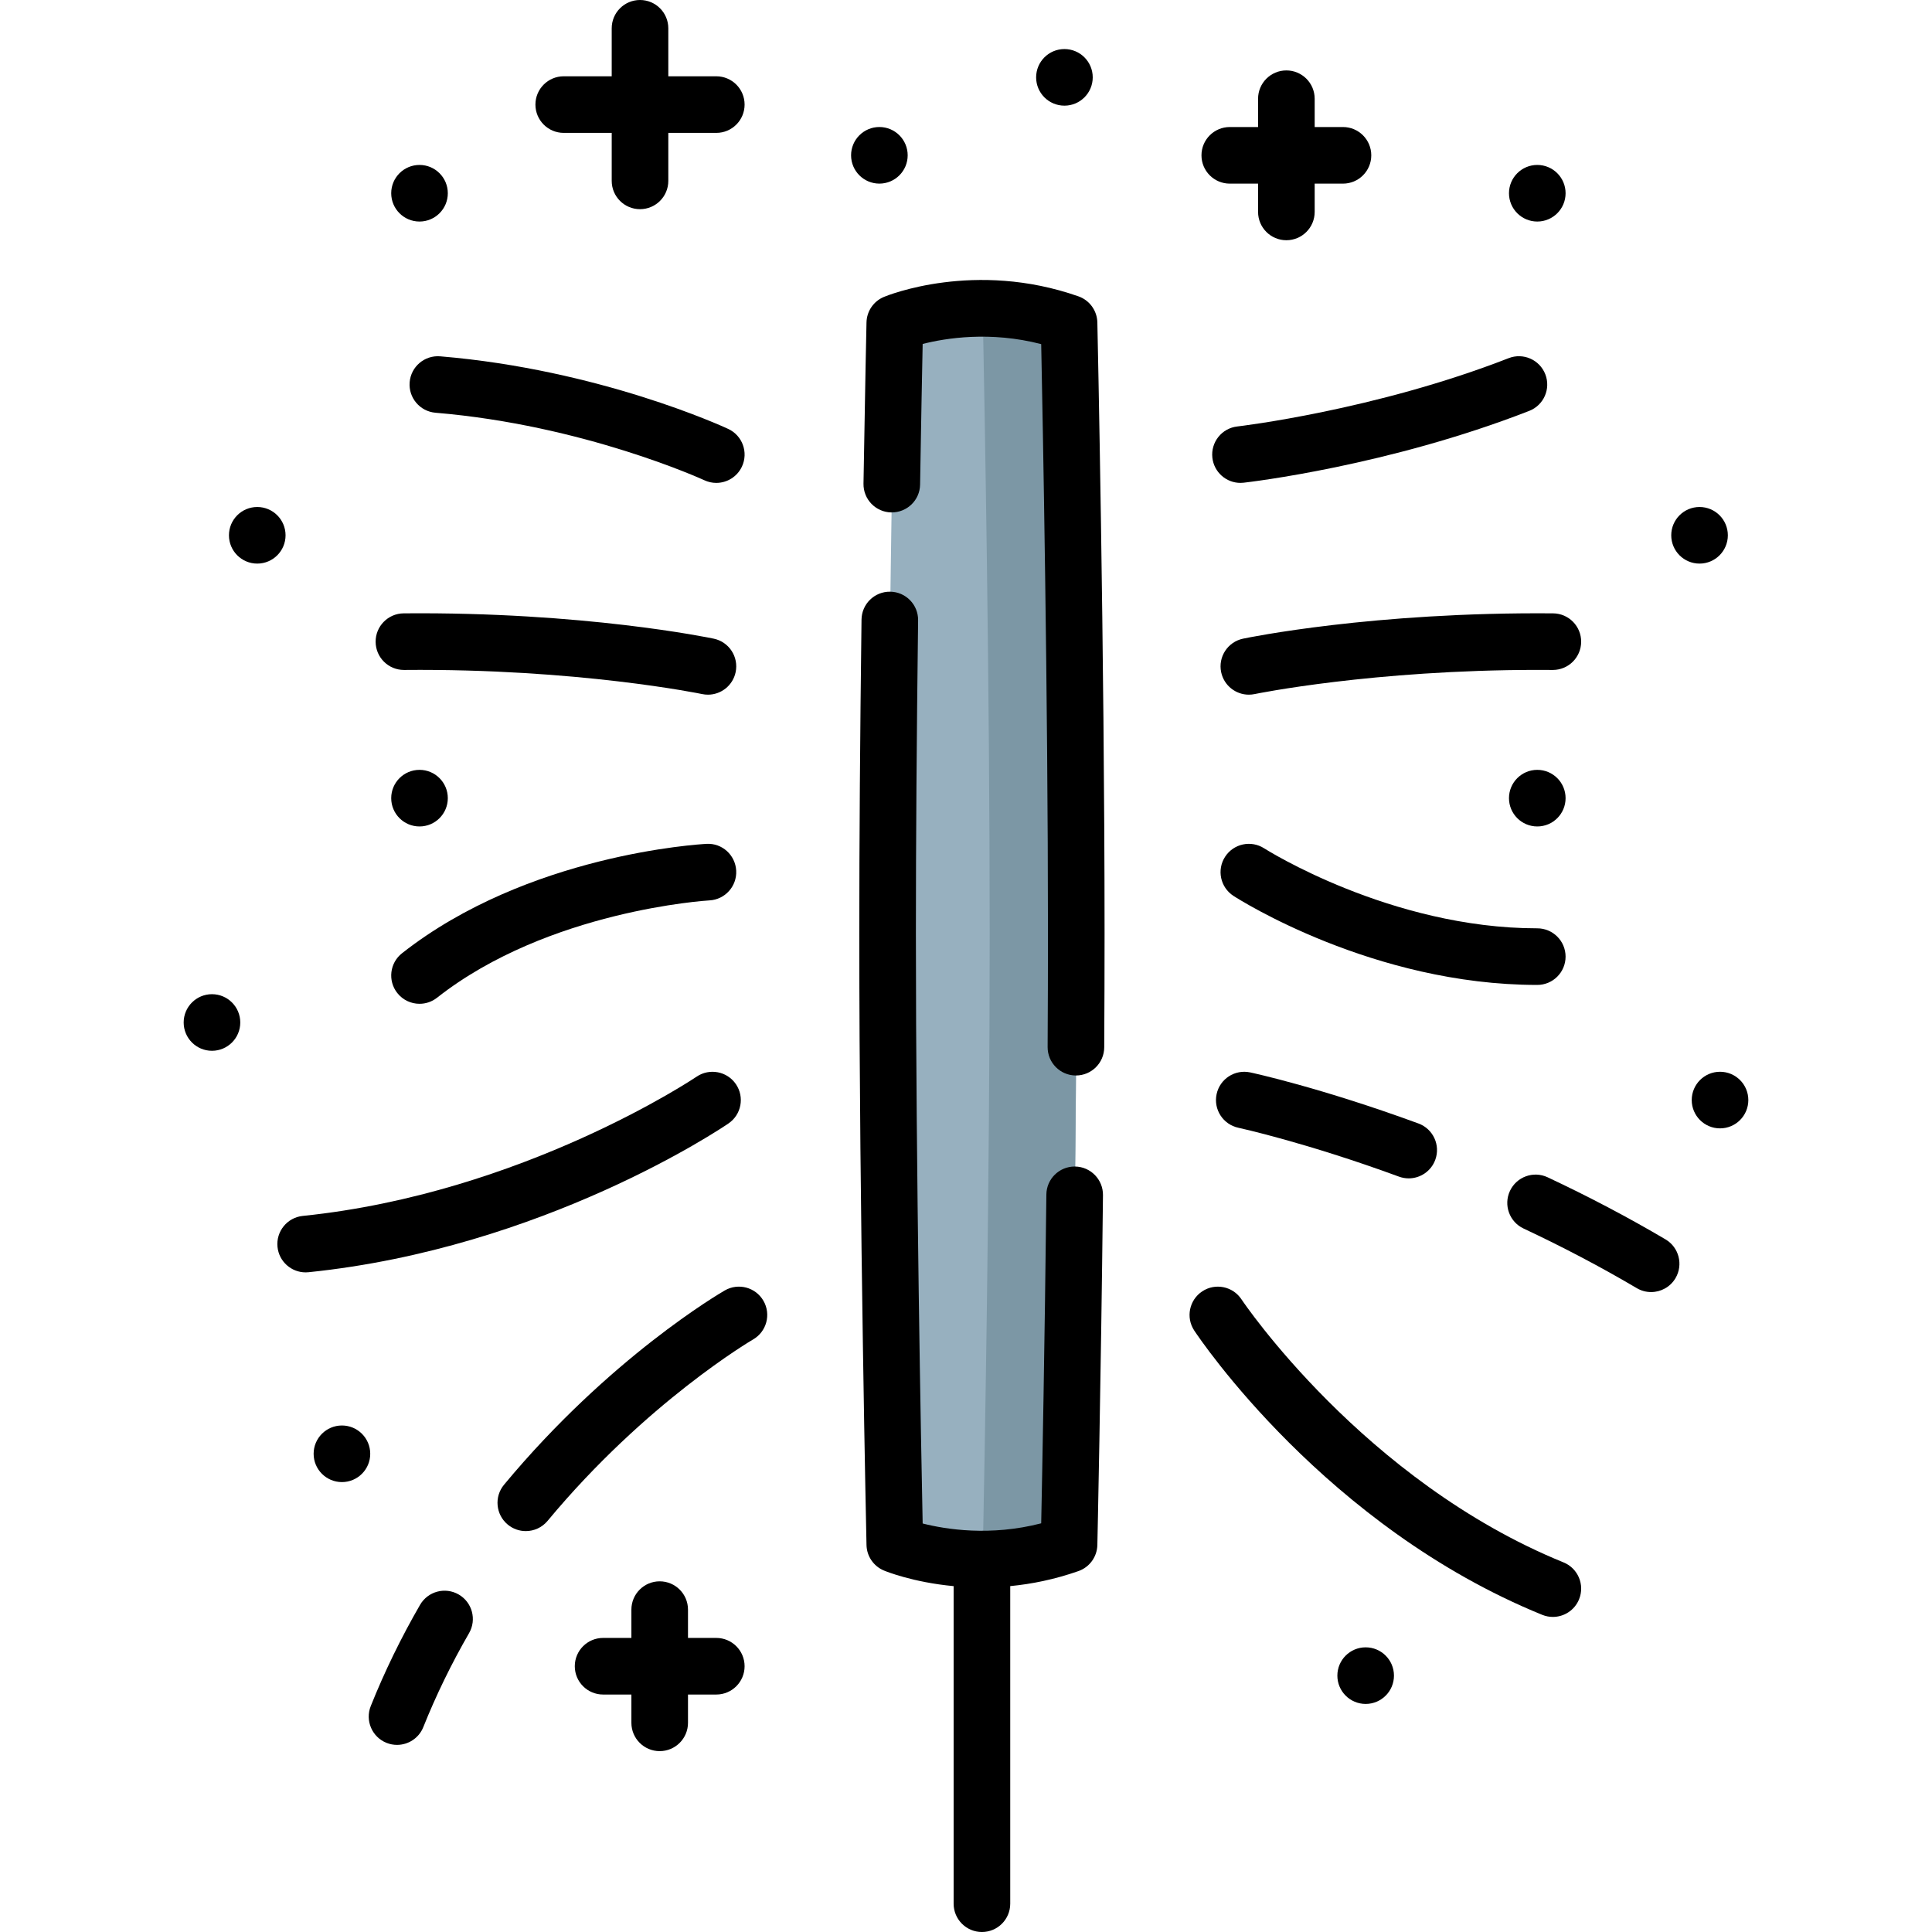 <svg id="Layer_1" enable-background="new 0 0 512 512" height="512" viewBox="0 0 512 512" width="512" xmlns="http://www.w3.org/2000/svg"><g><g><path d="m285.284 247.445c0 75.45-1.91 161.83-1.91 161.83-8.29 2.92-16.15 3.9-22.95 3.92-13.77.03-23.23-3.92-23.23-3.92s-1.91-86.38-1.91-161.83 1.91-161.84 1.91-161.84 9.46-3.94 23.23-3.91c6.8.02 14.66 1 22.95 3.91 0 0 1.91 86.39 1.91 161.84z" fill="#97b0bf"/><path d="m285.284 247.445c0 75.45-1.91 161.83-1.91 161.83-8.29 2.92-16.15 3.9-22.95 3.92.54-27.34 1.86-100.31 1.86-165.75s-1.32-138.41-1.86-165.75c6.8.02 14.66 1 22.95 3.91 0 0 1.91 86.39 1.91 161.84z" fill="#7c97a5"/></g><g><path d="m285.797 78.534c-27.475-9.649-50.586-.251-51.556.154-2.738 1.143-4.545 3.791-4.61 6.757-.004.171-.383 17.397-.797 42.732-.067 4.142 3.234 7.555 7.376 7.622 4.177.04 7.554-3.236 7.622-7.376.277-16.97.539-30.291.682-37.271 6.149-1.562 17.933-3.447 31.413.043.411 20.104 1.794 92.5 1.794 156.249 0 9.346-.03 19.449-.09 30.029-.023 4.142 3.315 7.519 7.458 7.542h.043c4.122 0 7.476-3.33 7.499-7.458.06-10.608.09-20.739.09-30.113 0-74.667-1.892-161.135-1.911-162-.07-3.122-2.066-5.875-5.013-6.91z"/><path d="m284.881 309.142h-.085c-4.104 0-7.452 3.304-7.498 7.417-.438 39.697-1.105 74.214-1.37 87.136-13.489 3.494-25.277 1.602-31.413.045-.41-20.045-1.794-92.499-1.794-156.295 0-24.299.197-52.24.587-83.049.053-4.142-3.263-7.542-7.404-7.594-4.154-.051-7.542 3.263-7.594 7.404-.391 30.871-.589 58.876-.589 83.238 0 74.668 1.891 161.136 1.91 162.001.065 2.965 1.872 5.613 4.61 6.756.53.221 7.651 3.121 18.479 4.141v84.158c0 4.143 3.357 7.5 7.5 7.5s7.5-3.357 7.5-7.5v-84.166c5.649-.544 11.748-1.756 18.077-3.979 2.947-1.035 4.943-3.788 5.013-6.91.01-.419.932-42.421 1.488-92.721.045-4.141-3.276-7.536-7.417-7.582z"/><path d="m321.292 121.313c.433 3.83 3.678 6.658 7.442 6.658.282 0 .566-.016.853-.049 1.547-.175 38.295-4.451 75.671-19.03 3.859-1.505 5.767-5.854 4.262-9.713-1.506-3.859-5.853-5.768-9.713-4.262-35.489 13.844-71.548 18.06-71.908 18.101-4.115.466-7.073 4.179-6.607 8.295z"/><path d="m329.418 169.254c-4.053.851-6.647 4.824-5.798 8.877.74 3.536 3.859 5.964 7.334 5.964.509 0 1.025-.052 1.543-.16.315-.066 31.168-6.407 75.079-6.407 1.283 0 2.58.005 3.884.017h.065c4.112 0 7.464-3.316 7.499-7.436.035-4.143-3.294-7.528-7.436-7.564-47.668-.398-80.785 6.418-82.17 6.709z"/><path d="m414.894 253.516c0-4.143-3.357-7.5-7.5-7.5-38.927 0-72.044-20.985-72.374-21.197-3.477-2.238-8.115-1.24-10.361 2.237-2.247 3.479-1.247 8.122 2.232 10.369 1.492.963 37.036 23.591 80.503 23.591 4.142 0 7.5-3.358 7.5-7.5z"/><path d="m441.381 328.451c-9.829-5.804-20.343-11.341-31.248-16.459-3.749-1.759-8.216-.147-9.976 3.603s-.147 8.216 3.603 9.976c10.479 4.919 20.571 10.233 29.994 15.797 1.197.707 2.511 1.043 3.807 1.043 2.566 0 5.066-1.318 6.465-3.688 2.106-3.568.921-8.166-2.645-10.272z"/><path d="m331.315 284.199c-4.058-.866-8.034 1.712-8.903 5.761-.868 4.049 1.71 8.036 5.759 8.906.175.038 17.85 3.881 42.566 12.952.853.313 1.726.461 2.583.461 3.057 0 5.928-1.882 7.042-4.918 1.427-3.889-.568-8.197-4.457-9.625-25.788-9.464-43.835-13.375-44.59-13.537z"/><path d="m414.352 414.052c-52.945-21.552-85.036-69.239-85.354-69.719-2.286-3.451-6.936-4.396-10.389-2.115-3.456 2.285-4.405 6.938-2.121 10.393 1.396 2.112 34.85 51.985 92.21 75.334.926.377 1.883.556 2.824.556 2.96 0 5.765-1.764 6.949-4.675 1.561-3.837-.283-8.213-4.119-9.774z"/><path d="m192.99 113.67c-1.377-.641-34.215-15.734-76.33-19.24-4.136-.34-7.753 2.725-8.097 6.853-.343 4.128 2.725 7.753 6.853 8.097 39.2 3.262 70.709 17.644 71.246 17.891 1.023.477 2.1.702 3.159.702 2.827 0 5.534-1.606 6.805-4.338 1.747-3.757.12-8.218-3.636-9.965z"/><path d="m107.045 177.544h.065c45.949-.415 78.639 6.322 78.963 6.391.519.108 1.036.161 1.546.161 3.473 0 6.59-2.427 7.332-5.961.852-4.054-1.745-8.03-5.799-8.881-1.385-.29-34.485-7.135-82.171-6.71-4.142.036-7.471 3.422-7.436 7.564.036 4.121 3.388 7.436 7.5 7.436z"/><path d="m111.182 266.016c1.623 0 3.259-.524 4.633-1.606 29.504-23.216 71.774-25.772 72.198-25.796 4.133-.222 7.306-3.75 7.088-7.884-.217-4.136-3.743-7.35-7.884-7.095-1.918.101-47.366 2.773-80.678 28.987-3.256 2.562-3.817 7.276-1.256 10.531 1.48 1.881 3.678 2.863 5.899 2.863z"/><path d="m195.023 287.314c-2.33-3.424-6.996-4.306-10.418-1.981-.454.309-46.06 30.917-104.368 36.897-4.12.423-7.118 4.105-6.695 8.227.396 3.86 3.653 6.735 7.452 6.735.256 0 .514-.014.774-.04 62.218-6.381 109.309-38.076 111.283-39.423 3.421-2.332 4.303-6.993 1.972-10.415z"/><path d="m121.563 422.559c-3.585-2.071-8.173-.845-10.246 2.742-5.027 8.701-9.422 17.727-13.062 26.825-1.538 3.846.333 8.21 4.179 9.749.913.365 1.855.538 2.783.538 2.976 0 5.793-1.784 6.966-4.717 3.374-8.435 7.452-16.81 12.122-24.892 2.073-3.585.845-8.173-2.742-10.245z"/><path d="m192.08 341.978c-1.234.712-30.551 17.818-58.506 51.487-2.646 3.187-2.207 7.915.979 10.562 1.4 1.163 3.099 1.729 4.787 1.729 2.153 0 4.291-.923 5.774-2.709 26.145-31.489 54.184-47.916 54.464-48.078 3.583-2.071 4.813-6.654 2.744-10.24-2.068-3.589-6.654-4.82-10.242-2.751z"/><path d="m189.826 434.068h-7.5v-7.5c0-4.143-3.357-7.5-7.5-7.5s-7.5 3.357-7.5 7.5v7.5h-7.5c-4.143 0-7.5 3.357-7.5 7.5s3.357 7.5 7.5 7.5h7.5v7.501c0 4.143 3.357 7.5 7.5 7.5s7.5-3.357 7.5-7.5v-7.501h7.5c4.143 0 7.5-3.357 7.5-7.5s-3.357-7.5-7.5-7.5z"/><path d="m325.902 48.664h7.5v7.5c0 4.143 3.357 7.5 7.5 7.5s7.5-3.357 7.5-7.5v-7.5h7.5c4.143 0 7.5-3.357 7.5-7.5s-3.357-7.5-7.5-7.5h-7.5v-7.501c0-4.143-3.357-7.5-7.5-7.5s-7.5 3.357-7.5 7.5v7.501h-7.5c-4.143 0-7.5 3.357-7.5 7.5s3.358 7.5 7.5 7.5z"/><path d="m149.394 35.217h12.717v12.717c0 4.143 3.357 7.5 7.5 7.5s7.5-3.357 7.5-7.5v-12.717h12.716c4.143 0 7.5-3.357 7.5-7.5s-3.357-7.5-7.5-7.5h-12.717v-12.717c0-4.143-3.357-7.5-7.5-7.5s-7.5 3.357-7.5 7.5v12.717h-12.717c-4.143 0-7.5 3.357-7.5 7.5s3.358 7.5 7.501 7.5z"/><circle cx="56.175" cy="270.97" r="7.5"/><circle cx="111.175" cy="211.52" r="7.5"/><circle cx="68.175" cy="141.859" r="7.5"/><circle cx="90.615" cy="385.27" r="7.5"/><circle cx="361.915" cy="444.06" r="7.5"/><circle cx="455.825" cy="291.529" r="7.5"/><circle cx="407.396" cy="211.52" r="7.5"/><circle cx="450.396" cy="141.859" r="7.5"/><circle cx="407.396" cy="51.21" r="7.5"/><circle cx="282.085" cy="20.5" r="7.5"/><circle cx="233.045" cy="41.16" r="7.5"/><circle cx="111.175" cy="51.21" r="7.5"/></g></g></svg>